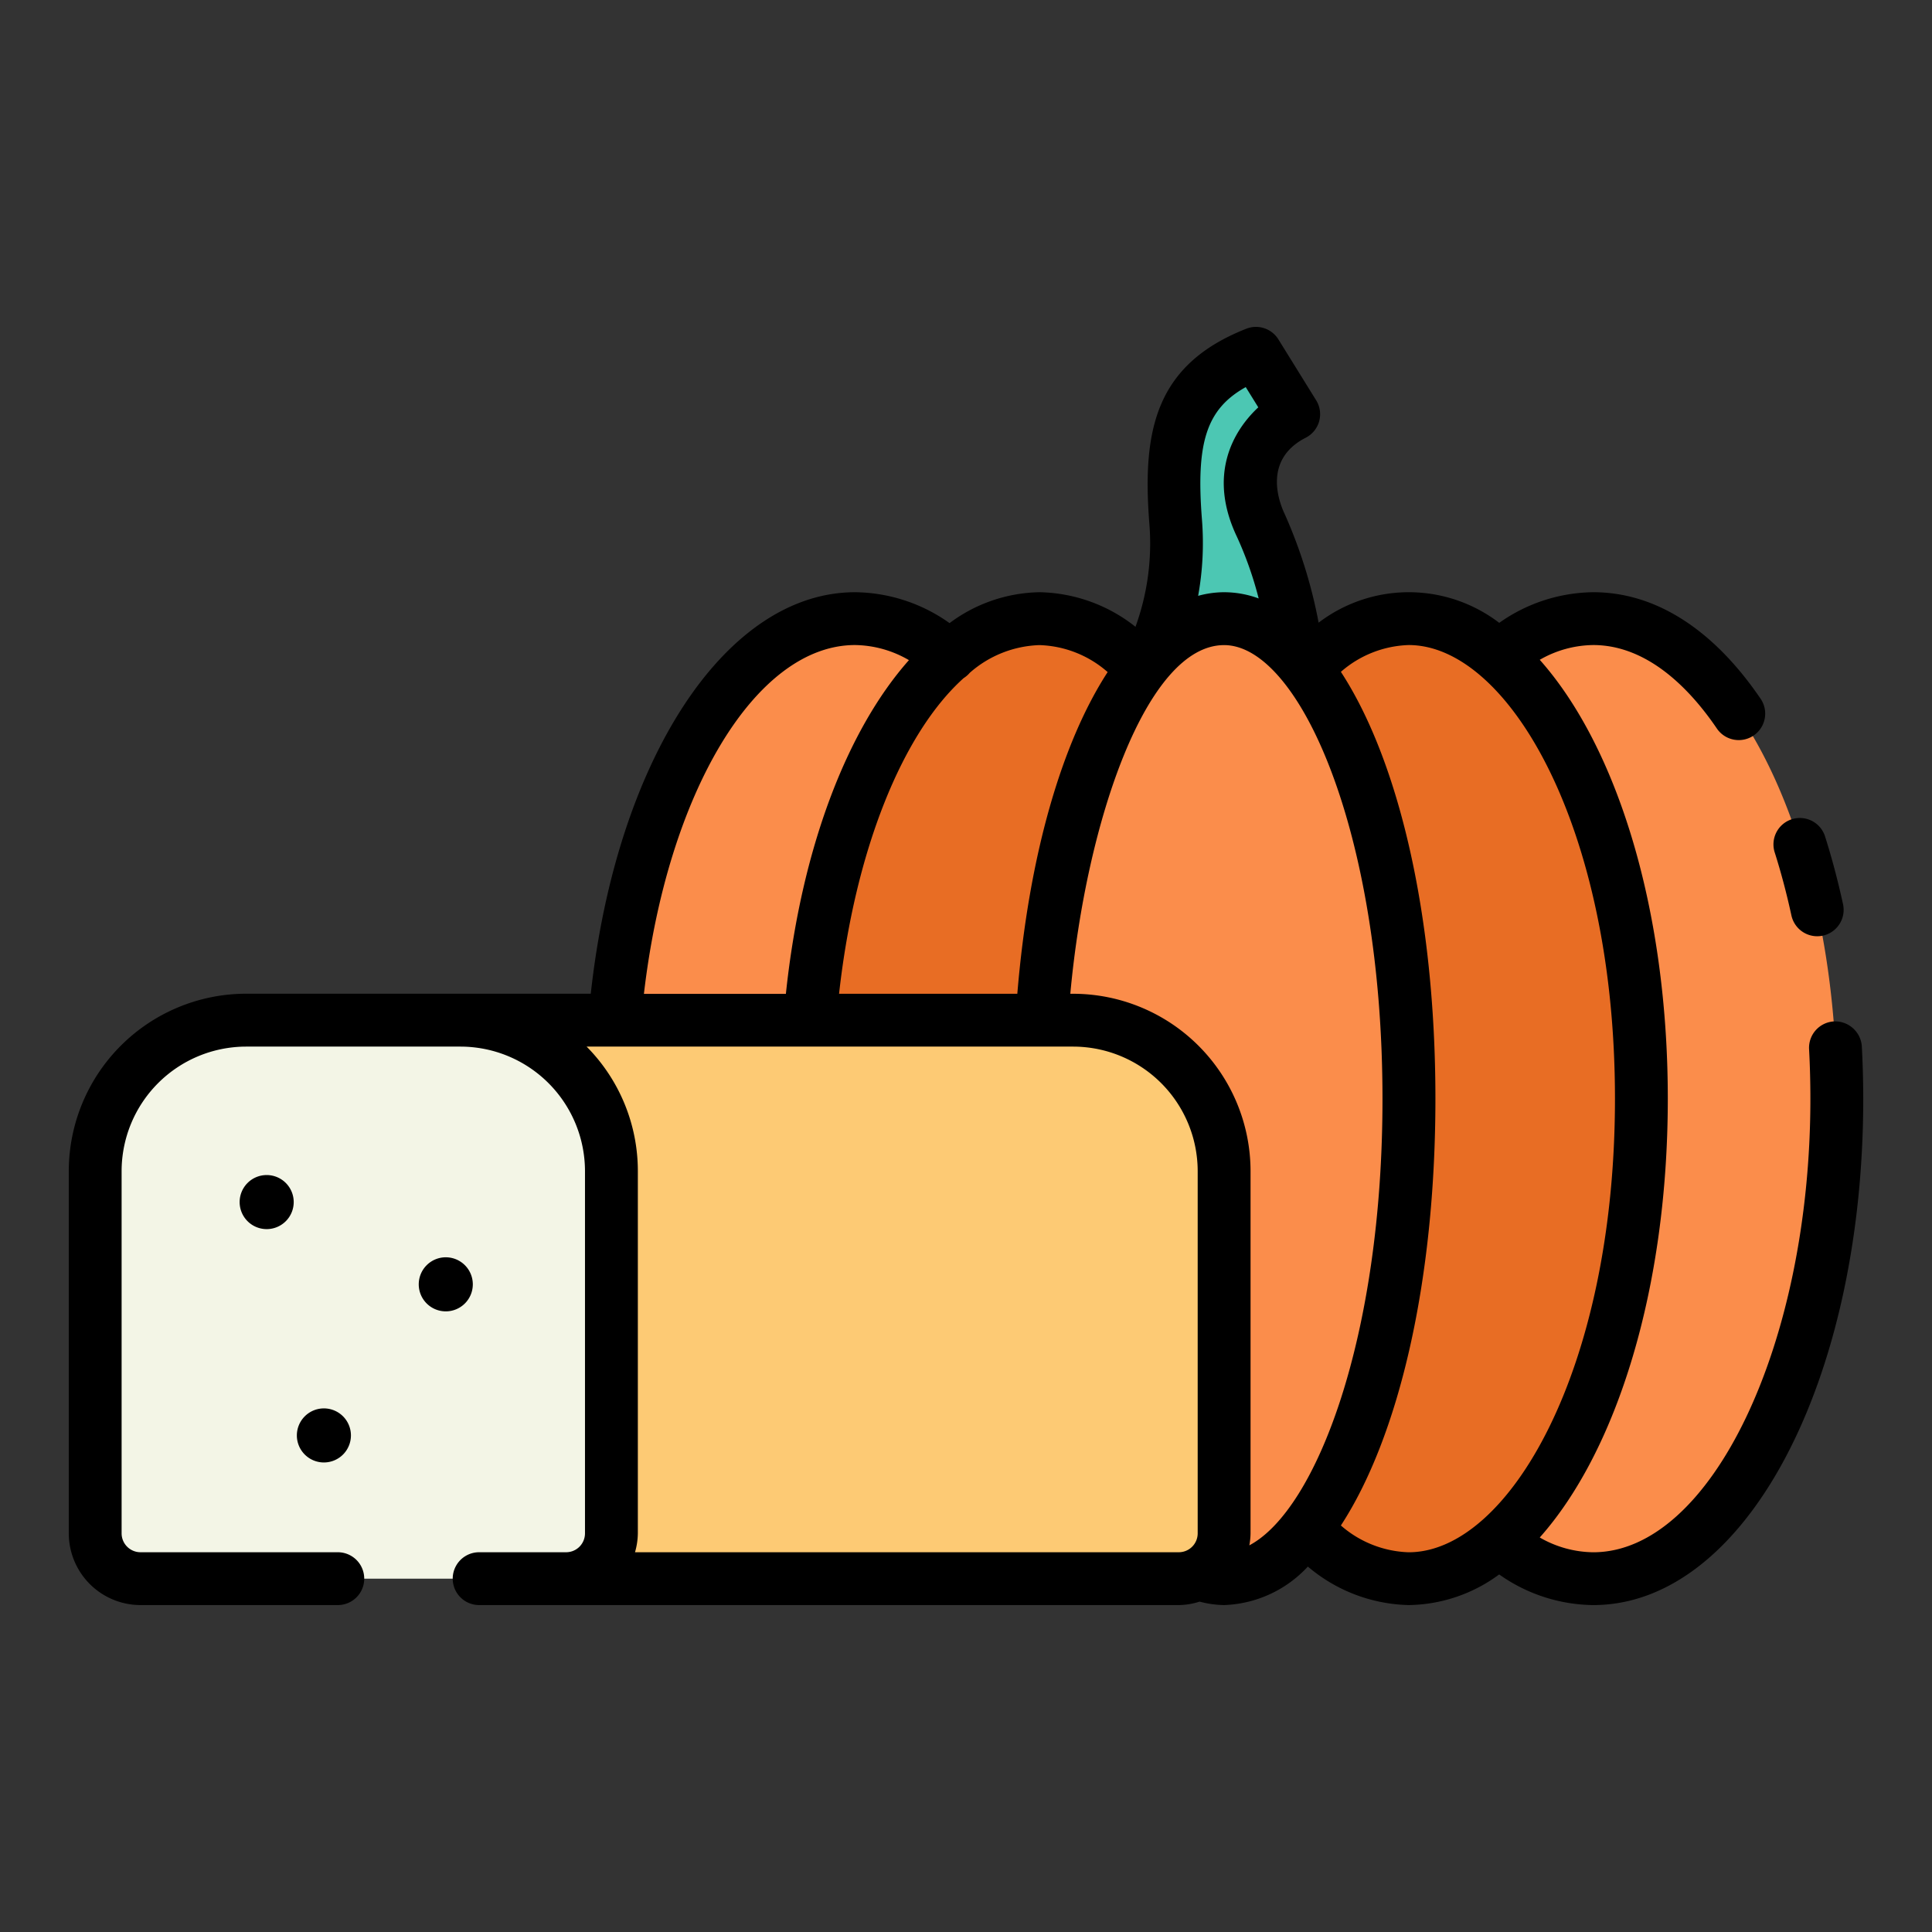 <svg height="512" viewBox="0 0 128 128" width="512" xmlns="http://www.w3.org/2000/svg"><rect x="0" y="0" width="128" height="128" fill="#333333" stroke="none"/><g><path d="m76.213 43.628a6.671 6.671 0 0 1 4.887-2.642 6.669 6.669 0 0 1 4.888 2.643 34.815 34.815 0 0 0 -2.462-8.814 5.288 5.288 0 0 1 2.174-7.373l-2.5-4.034c-5.026 1.98-5.767 5.471-5.316 11.173a16.934 16.934 0 0 1 -1.682 9.047z" fill="#4cc7b3"/><path d="m99.3 43.461a9.767 9.767 0 0 1 6.253-2.475c8.914 0 16.14 14.239 16.14 31.8s-7.226 31.8-16.14 31.8a9.767 9.767 0 0 1 -6.253-2.475z" fill="#fb8d4b"/><path d="m62.9 43.461a9.767 9.767 0 0 0 -6.253-2.475c-8.914 0-16.14 14.239-16.14 31.8s7.226 31.8 16.14 31.8a9.767 9.767 0 0 0 6.253-2.475z" fill="#fb8d4b"/><path d="m86.512 44.253a9.621 9.621 0 0 1 6.815-3.267c8.516 0 15.419 14.239 15.419 31.8s-6.9 31.8-15.419 31.8a9.623 9.623 0 0 1 -6.815-3.267z" fill="#e86d24"/><path d="m75.69 44.253a9.621 9.621 0 0 0 -6.815-3.267c-8.515 0-15.419 14.239-15.419 31.8s6.9 31.8 15.419 31.8a9.621 9.621 0 0 0 6.815-3.267z" fill="#e86d24"/><ellipse cx="81.101" cy="72.789" fill="#fb8d4b" rx="12.244" ry="31.803"/><path d="m30.509 67.59h40.591a10 10 0 0 1 10 10v24a3 3 0 0 1 -3 3h-40.591z" fill="#fdca74"/><path d="m16.307 67.59h14.2a10 10 0 0 1 10 10v24a3 3 0 0 1 -3 3h-28.2a3 3 0 0 1 -3-3v-24a10 10 0 0 1 10-10z" fill="#f3f5e6"/><g><path d="m15.877 79.64a1.791 1.791 0 1 0 1.791-1.79 1.791 1.791 0 0 0 -1.791 1.79z"/><path d="m31.325 85.091a1.791 1.791 0 1 0 -1.791 1.79 1.791 1.791 0 0 0 1.791-1.79z"/><path d="m19.668 95.1a1.791 1.791 0 1 0 1.79-1.79 1.791 1.791 0 0 0 -1.79 1.79z"/><path d="m123.351 69.325a1.775 1.775 0 0 0 -1.841-1.654 1.751 1.751 0 0 0 -1.654 1.842c.058 1.077.087 2.179.087 3.276 0 16.29-6.59 30.053-14.39 30.053a7.239 7.239 0 0 1 -3.54-.979c5.11-5.749 8.483-16.5 8.483-29.074s-3.373-23.326-8.483-29.075a7.238 7.238 0 0 1 3.54-.978c3.664 0 6.477 3.006 8.193 5.529a1.751 1.751 0 0 0 2.9-1.969c-3.143-4.619-6.977-7.06-11.088-7.06a10.962 10.962 0 0 0 -6.23 2.03 9.857 9.857 0 0 0 -11.966-.013 32.371 32.371 0 0 0 -2.245-7.192c-.389-.816-1.439-3.594 1.368-5.05a1.748 1.748 0 0 0 .713-2.491l-2.5-4.034a1.75 1.75 0 0 0 -2.129-.706c-6.01 2.368-6.912 6.707-6.419 12.94a16.161 16.161 0 0 1 -.921 6.807 10.536 10.536 0 0 0 -6.349-2.291 10.225 10.225 0 0 0 -5.97 2.047 10.97 10.97 0 0 0 -6.256-2.047c-8.581 0-15.811 11.093-17.514 26.6h-22.833a11.763 11.763 0 0 0 -11.75 11.754v24a4.756 4.756 0 0 0 4.75 4.75h13.074a1.75 1.75 0 0 0 0-3.5h-13.074a1.252 1.252 0 0 1 -1.25-1.25v-24a8.259 8.259 0 0 1 8.25-8.25h14.2a8.259 8.259 0 0 1 8.25 8.25v24a1.251 1.251 0 0 1 -1.25 1.25h-5.763a1.75 1.75 0 0 0 0 3.5h46.356a4.683 4.683 0 0 0 1.376-.228 6.675 6.675 0 0 0 1.624.228 7.925 7.925 0 0 0 5.549-2.551 10.686 10.686 0 0 0 6.676 2.551 10.3 10.3 0 0 0 6-2.03 10.962 10.962 0 0 0 6.23 2.03c10.032 0 17.89-14.738 17.89-33.553-.002-1.157-.033-2.323-.094-3.462zm-40.817-43.678.831 1.34c-1.684 1.568-3.36 4.493-1.413 8.58a24.056 24.056 0 0 1 1.438 4.082 6.671 6.671 0 0 0 -2.288-.413 6.512 6.512 0 0 0 -1.722.24 19.635 19.635 0 0 0 .254-5.033c-.402-5.072.266-7.328 2.9-8.796zm-9.149 18.88c-3.042 4.678-5.229 12.173-5.985 21.313h-11.81c1.061-9.562 4.233-17.313 8.257-20.916a1.753 1.753 0 0 0 .4-.346 7.322 7.322 0 0 1 4.623-1.838 7.169 7.169 0 0 1 4.515 1.787zm-16.736-1.791a7.248 7.248 0 0 1 3.57 1c-4.113 4.637-7.146 12.528-8.152 22.109h-9.406c1.549-13.303 7.402-23.109 13.988-23.109zm-17.785 26.604h32.236a8.26 8.26 0 0 1 8.25 8.25v24a1.252 1.252 0 0 1 -1.25 1.25h-36.029a4.7 4.7 0 0 0 .188-1.25v-24a11.708 11.708 0 0 0 -3.395-8.25zm43.907 33.044a4.7 4.7 0 0 0 .081-.792v-24a11.764 11.764 0 0 0 -11.752-11.752h-.189c1.048-11.446 5.06-23.1 10.189-23.1 4.962 0 10.493 12.342 10.493 30.053.007 15.735-4.366 27.226-8.822 29.591zm6.066-1.317c3.823-5.86 6.263-16.114 6.263-28.278s-2.44-22.418-6.263-28.278a7.159 7.159 0 0 1 4.49-1.775c6.6 0 13.669 12.076 13.669 30.053s-7.067 30.053-13.669 30.053a7.159 7.159 0 0 1 -4.49-1.775z"/><path d="m118.686 60.651a1.751 1.751 0 0 0 1.708 1.378 1.778 1.778 0 0 0 .375-.04 1.75 1.75 0 0 0 1.337-2.082c-.335-1.538-.731-3.037-1.18-4.454a1.75 1.75 0 1 0 -3.336 1.056c.416 1.315.785 2.708 1.096 4.142z"/></g></g></svg>